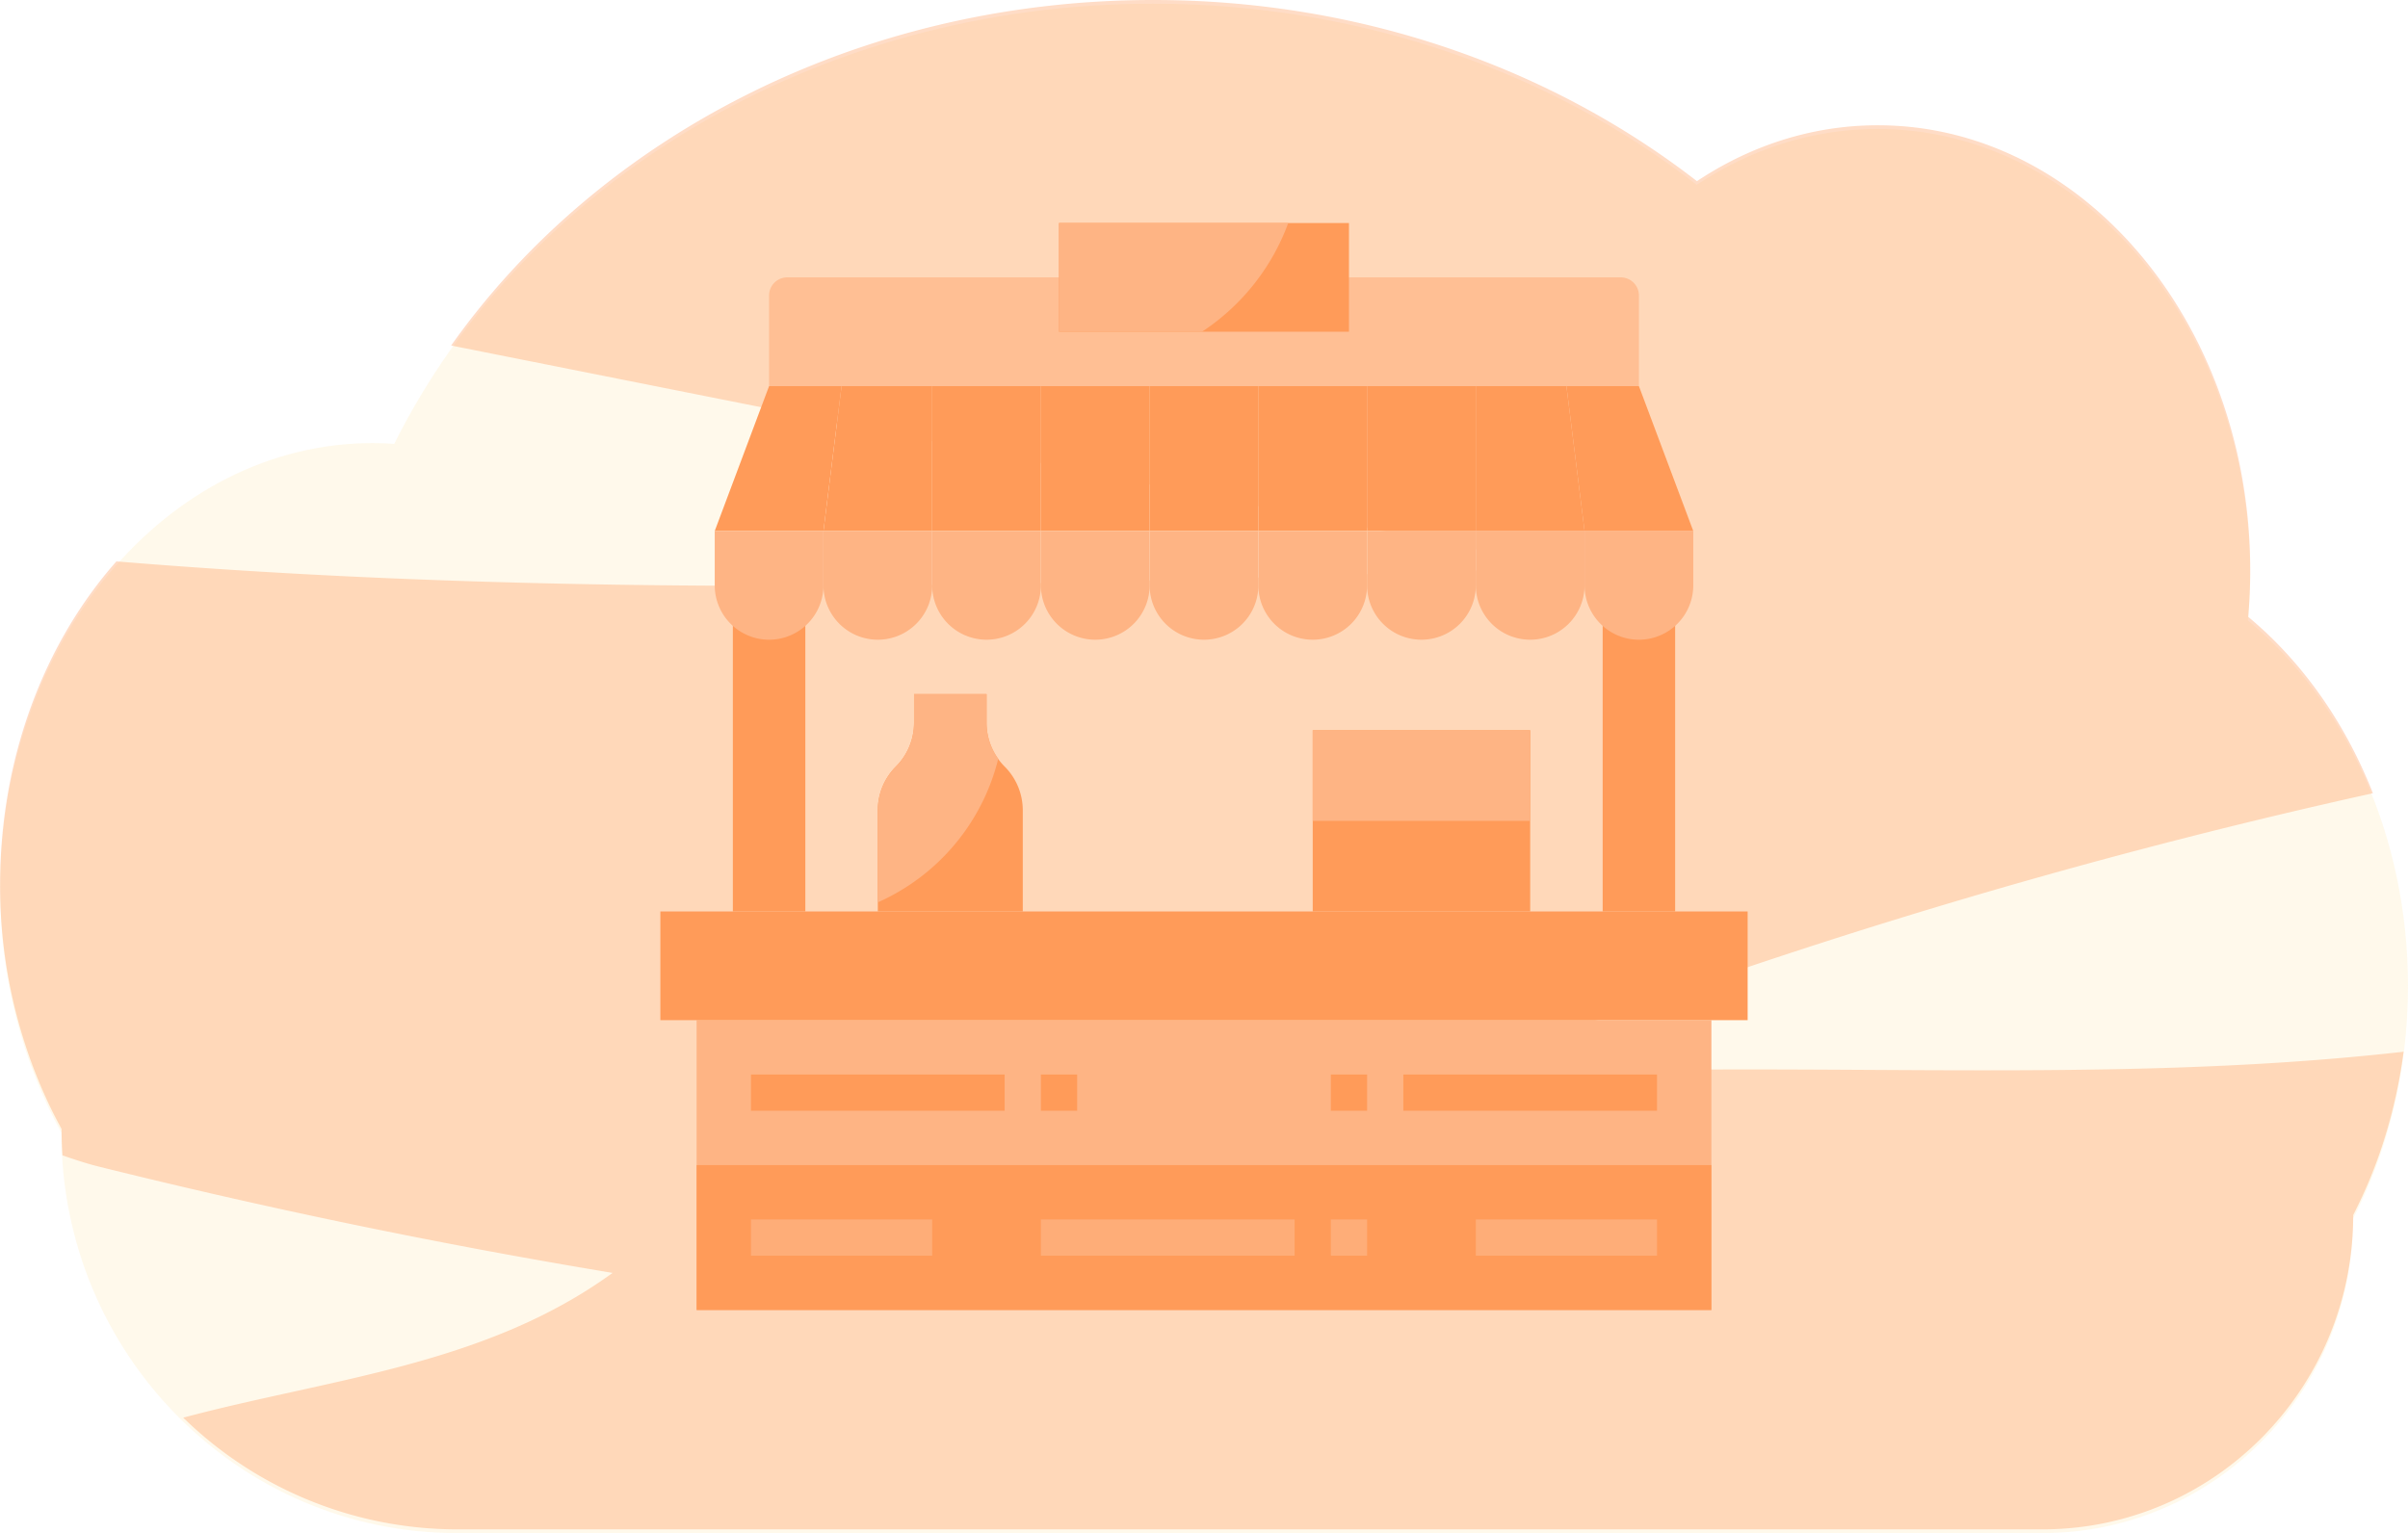 <svg id="b717bf80-dc37-4ec2-be04-489cb3783f30" xmlns="http://www.w3.org/2000/svg" viewBox="0 0 1063.06 676.98"><defs><style>.cls-1{fill:#ffdd93;opacity:0.19;}.cls-1,.cls-2{isolation:isolate;}.cls-2,.cls-4{fill:#ff9b59;}.cls-2{opacity:0.34;}.cls-3,.cls-5{fill:#feb484;}.cls-5,.cls-6{opacity:0.71;}</style></defs><path class="cls-1" d="M1109,515.2c0-66.84-27.93-125.89-70.62-161.38q.88-10.14.93-20.55c0-108.53-73.64-196.5-164.48-196.5-29,0-56.19,8.95-79.83,24.67-64.3-49.83-148.24-80-240.07-80C405.58,81.48,277,161.3,220,275.81c-3.17-.22-6.35-.34-9.57-.34C119.6,275.47,46,363.45,46,472c0,39.9,10,77,27.06,108h0c0,97.65,78.23,176.81,174.69,176.81H947.55c75.77,0,137.19-62.15,137.19-138.82h0C1100.13,588.07,1109,552.88,1109,515.2Z" transform="translate(-45.95 -79.81)"/><path class="cls-2" d="M1107.07,544.23a226.34,226.34,0,0,1-8.25,37.73,212.51,212.51,0,0,1-14,34.39c0,76.67-61.42,138.81-137.2,138.81H247.83a173.06,173.06,0,0,1-121-49.34c.3-.08.6-.17.93-.23,64.54-17.12,132.65-23,188.63-63.68q-114.44-19-227.53-47.12c-4.65-1.17-9.92-2.93-15.34-4.77-.25-3.87-.39-7.76-.39-11.68-.35-.62-.68-1.25-1-1.86q-2.22-4.11-4.26-8.36A225.47,225.47,0,0,1,46,470.33c0-56.15,19.73-106.86,51.34-142.62C310,345.3,524,337.84,737.31,330.34q-93.55-18.58-187.1-37.23-152.55-30.35-305.1-60.72C310,140.7,424.56,79.81,555.05,79.81c91.82,0,175.75,30.15,240.05,80,23.64-15.71,50.86-24.68,79.83-24.68,60.3,0,113,38.78,141.65,96.64h0c14.48,29.28,22.78,63.42,22.78,99.88,0,6.5-.27,13-.8,19.41a11.16,11.16,0,0,1-.09,1.14c19.89,16.54,36.57,38.19,48.7,63.37.15.3.3.61.44.93q3.18,6.66,5.93,13.62h-.18q-11.7,2.6-23.39,5.29-125.9,29.08-249.47,70.49-35.41,11.88-70.62,24.73c-19.81,7.25-45.29,23.67-65.83,25.09,140.41-9.42,281.94,4.32,421.7-11.33Z" transform="translate(-45.95 -79.81)"/><path class="cls-3" d="M353.48,530.3v128h448v-128" transform="translate(-45.95 -79.81)"/><path class="cls-4" d="M353.48,594.3h448v64h-448Z" transform="translate(-45.95 -79.81)"/><path class="cls-4" d="M625.48,482.3v-80h96v80" transform="translate(-45.95 -79.81)"/><path class="cls-3" d="M625.48,402.3h96v40h-96Z" transform="translate(-45.95 -79.81)"/><path class="cls-4" d="M369.48,338.3h32v144h-32Z" transform="translate(-45.95 -79.81)"/><path class="cls-4" d="M753.48,338.3h32v144h-32Z" transform="translate(-45.95 -79.81)"/><path class="cls-4" d="M457.48,314.3v-64h-40l-8,64Z" transform="translate(-45.95 -79.81)"/><path class="cls-4" d="M697.48,314.3v-64h40l8,64Z" transform="translate(-45.95 -79.81)"/><path class="cls-4" d="M409.48,314.3l8-64h-32l-24,64Z" transform="translate(-45.95 -79.81)"/><path class="cls-4" d="M649.48,250.3h48v64h-48Z" transform="translate(-45.95 -79.81)"/><path class="cls-4" d="M553.48,250.3h48v64h-48Z" transform="translate(-45.95 -79.81)"/><path class="cls-4" d="M457.48,250.3h48v64h-48Z" transform="translate(-45.95 -79.81)"/><path class="cls-4" d="M505.48,250.3h48v64h-48Z" transform="translate(-45.95 -79.81)"/><path class="cls-4" d="M601.48,250.3h48v64h-48Z" transform="translate(-45.95 -79.81)"/><path class="cls-4" d="M745.48,314.3l-8-64h32l24,64Z" transform="translate(-45.95 -79.81)"/><path class="cls-5" d="M641.48,202.3h120a8,8,0,0,1,8,8v40h-384v-40a8,8,0,0,1,8-8h120" transform="translate(-45.95 -79.81)"/><path class="cls-3" d="M385.48,362.3a24,24,0,0,1-24-24v-24h48v24A24,24,0,0,1,385.48,362.3Z" transform="translate(-45.95 -79.81)"/><path class="cls-3" d="M433.48,362.3a24,24,0,0,1-24-24v-24h48v24A24,24,0,0,1,433.48,362.3Z" transform="translate(-45.95 -79.81)"/><path class="cls-3" d="M481.48,362.3a24,24,0,0,1-24-24v-24h48v24A24,24,0,0,1,481.48,362.3Z" transform="translate(-45.95 -79.81)"/><path class="cls-3" d="M529.48,362.3a24,24,0,0,1-24-24v-24h48v24A24,24,0,0,1,529.48,362.3Z" transform="translate(-45.95 -79.81)"/><path class="cls-3" d="M577.48,362.3a24,24,0,0,1-24-24v-24h48v24A24,24,0,0,1,577.48,362.3Z" transform="translate(-45.95 -79.81)"/><path class="cls-3" d="M625.48,362.3a24,24,0,0,1-24-24v-24h48v24A24,24,0,0,1,625.48,362.3Z" transform="translate(-45.95 -79.81)"/><path class="cls-3" d="M673.48,362.3a24,24,0,0,1-24-24v-24h48v24A24,24,0,0,1,673.48,362.3Z" transform="translate(-45.95 -79.81)"/><path class="cls-3" d="M721.48,362.3a24,24,0,0,1-24-24v-24h48v24A24,24,0,0,1,721.48,362.3Z" transform="translate(-45.95 -79.81)"/><path class="cls-3" d="M769.48,362.3a24,24,0,0,1-24-24v-24h48v24A24,24,0,0,1,769.48,362.3Z" transform="translate(-45.95 -79.81)"/><path class="cls-4" d="M337.48,482.3h480v48h-480Z" transform="translate(-45.95 -79.81)"/><path class="cls-4" d="M513.48,178.3h128v48h-128Z" transform="translate(-45.95 -79.81)"/><path class="cls-4" d="M377.48,554.3h112v16h-112Z" transform="translate(-45.95 -79.81)"/><path class="cls-4" d="M505.48,554.3h16v16h-16Z" transform="translate(-45.95 -79.81)"/><path class="cls-4" d="M665.47,554.3h112v16h-112Z" transform="translate(-45.95 -79.81)"/><path class="cls-4" d="M633.48,554.3h16v16h-16Z" transform="translate(-45.95 -79.81)"/><g class="cls-6"><path class="cls-3" d="M505.48,618.3h112v16h-112Z" transform="translate(-45.95 -79.81)"/></g><g class="cls-6"><path class="cls-3" d="M633.48,618.3h16v16h-16Z" transform="translate(-45.95 -79.81)"/></g><g class="cls-6"><path class="cls-3" d="M697.48,618.3h80v16h-80Z" transform="translate(-45.95 -79.81)"/></g><g class="cls-6"><path class="cls-3" d="M377.48,618.3h80v16h-80Z" transform="translate(-45.95 -79.81)"/></g><path class="cls-4" d="M433.48,482.3V437.61a27.3,27.3,0,0,1,8-19.31,27.34,27.34,0,0,0,8-19.32V386.3h32V399a27.32,27.32,0,0,0,8,19.32,27.32,27.32,0,0,1,8,19.31V482.3" transform="translate(-45.95 -79.81)"/><path class="cls-3" d="M513.48,178.3v48h63.11a97.8,97.8,0,0,0,38.08-48Z" transform="translate(-45.95 -79.81)"/><path class="cls-3" d="M486.65,414.84A27.18,27.18,0,0,1,481.48,399V386.3h-32V399a27.32,27.32,0,0,1-8,19.32,27.32,27.32,0,0,0-8,19.31v40.65a94.09,94.09,0,0,0,53.17-63.42Z" transform="translate(-45.95 -79.81)"/></svg>